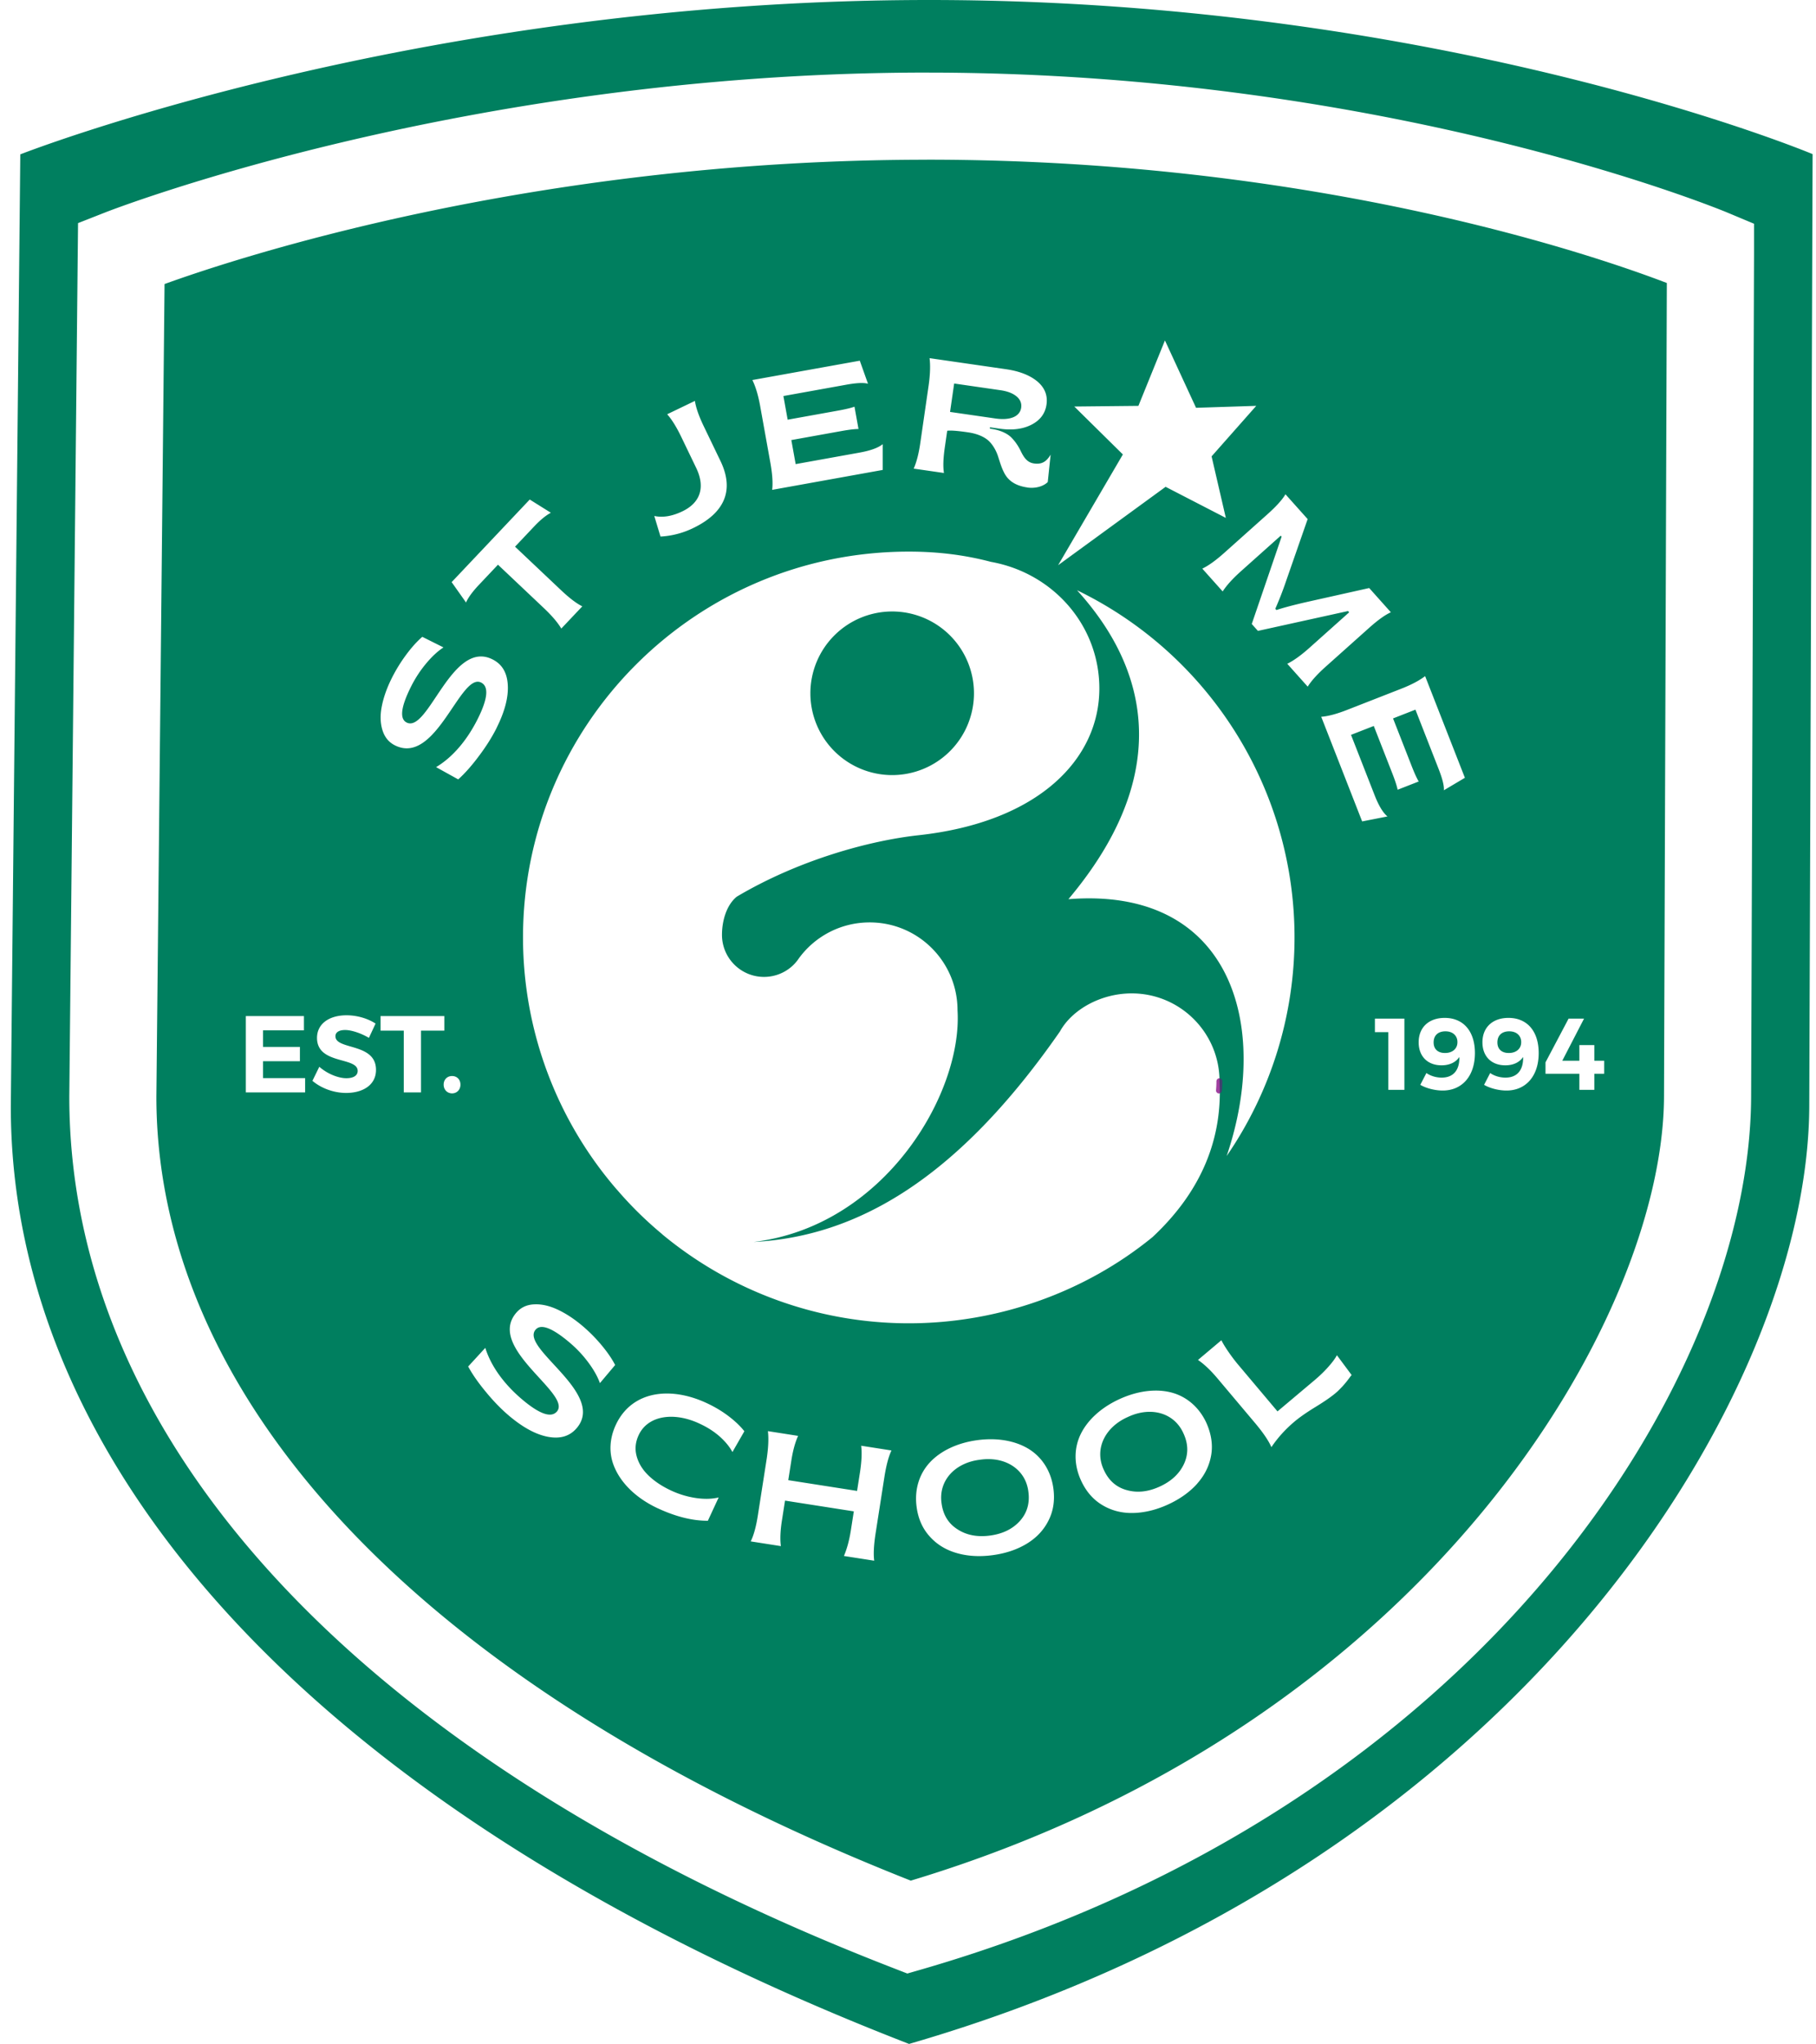<?xml version="1.0" encoding="UTF-8" standalone="no"?>
<svg
   xmlns:dc="http://purl.org/dc/elements/1.1/"
   xmlns:cc="http://creativecommons.org/ns#"
   xmlns:rdf="http://www.w3.org/1999/02/22-rdf-syntax-ns#"
   xmlns:svg="http://www.w3.org/2000/svg"
   xmlns="http://www.w3.org/2000/svg"
   xmlns:sodipodi="http://sodipodi.sourceforge.net/DTD/sodipodi-0.dtd"
   xmlns:inkscape="http://www.inkscape.org/namespaces/inkscape"
   sodipodi:docname="School_Logo_Green.svg"
   inkscape:version="1.0 (4035a4fb49, 2020-05-01)"
   id="svg8"
   version="1.1"
   viewBox="0 0 266.67 300.047"
   height="1134.035"
   width="1007.885">
  <defs
     id="defs2" />
  <sodipodi:namedview
     inkscape:window-maximized="0"
     inkscape:window-y="49"
     inkscape:window-x="300"
     inkscape:window-height="729"
     inkscape:window-width="1274"
     units="px"
     showgrid="false"
     inkscape:document-rotation="0"
     inkscape:current-layer="layer1"
     inkscape:document-units="px"
     inkscape:cy="284.02865"
     inkscape:cx="1015.3505"
     inkscape:zoom="0.17507465"
     inkscape:pageshadow="2"
     inkscape:pageopacity="0"
     borderopacity="1.0"
     bordercolor="#666666"
     pagecolor="#545454"
     id="base" />
  <g
     id="layer1"
     inkscape:groupmode="layer"
     inkscape:label="Layer 1">
    <path
       id="path2277"
       style="opacity:0.5;fill:none;stroke:#800080;stroke-width:0.853;stroke-linecap:round;stroke-miterlimit:4;stroke-dasharray:none;paint-order:markers fill stroke;stop-color:#000000"
       d="m 179.061,158.725 a 12.897,12.897 0 0 1 -0.064,1.358" />
    <path
       id="path2342"
       style="fill:#007f5f;fill-opacity:1;stroke:none;stroke-width:0.853;stroke-linecap:butt;stroke-linejoin:miter;stroke-miterlimit:4;stroke-dasharray:none;stroke-opacity:1"
       d="M 136.428,0 C 60.653,0 2.98,22.662 2.98,22.662 L 1.587,162.428 c 0,52.779 44.548,103.75 131.905,137.619 90.377,-26.175 132.027,-95.987 132.189,-137.619 L 266.171,22.624 C 266.171,22.624 212.204,0 136.428,0 Z m -0.29,10.652 v 0.004 c 68.452,0 117.513,20.548 117.513,20.548 l 3.92,1.642 v 4.269 l -0.428,123.912 c -0.161,41.14 -39.275,104.188 -121.826,128.084 l -2.082,0.599 -2.011,-0.781 C 52.428,258.397 10.177,211.376 10.177,161 v -0.035 l 1.283,-128.212 4.006,-1.574 c 0,0 52.207,-20.527 120.672,-20.527 z m 0,12.788 v 0.007 c -58.441,0 -102.296,14.748 -111.975,18.25 L 22.964,161 c 0,42.749 36.168,85.599 110.779,115.076 76.233,-22.982 110.496,-82.748 110.609,-115.101 L 244.765,41.544 C 235.37,37.947 194.25,23.44 136.138,23.44 Z m 34.927,26.536 4.568,9.889 8.841,-0.287 -6.559,7.417 2.092,9.033 -8.844,-4.564 -15.785,11.508 9.509,-16.259 -7.133,-7.036 9.415,-0.097 z m -34.565,2.601 11.207,1.62 c 1.989,0.287 3.53,0.891 4.622,1.799 1.086,0.92 1.538,2.046 1.344,3.392 -0.19,1.311 -0.919,2.291 -2.192,2.95 -1.273,0.657 -2.837,0.86 -4.703,0.59 l -1.415,-0.203 v 0.193 l 0.194,0.033 c 1.312,0.19 2.35,0.674 2.933,1.255 0.587,0.581 1.022,1.255 1.344,1.891 0.451,0.943 0.931,1.784 1.995,1.938 1.173,0.17 1.841,-0.276 2.45,-1.296 l -0.422,4.025 c -0.648,0.645 -1.825,0.97 -2.991,0.803 l -0.016,-0.009 c -1.976,-0.286 -2.943,-1.188 -3.455,-2.277 -0.367,-0.734 -0.593,-1.541 -0.851,-2.328 -0.268,-0.789 -0.687,-1.565 -1.293,-2.171 -0.616,-0.608 -1.676,-1.109 -3.088,-1.312 -1.573,-0.235 -2.598,-0.306 -3.071,-0.235 l -0.348,2.408 c -0.226,1.571 -0.29,2.835 -0.129,3.792 l -4.445,-0.642 c 0.425,-0.954 0.754,-2.235 0.98,-3.829 l 1.222,-8.434 c 0.226,-1.617 0.258,-2.936 0.129,-3.95 z m -10.243,0.373 1.202,3.382 c -0.625,-0.179 -1.695,-0.126 -3.214,0.148 l -9.206,1.658 0.625,3.474 7.42,-1.337 c 1.067,-0.192 1.86,-0.38 2.392,-0.571 l 0.59,3.272 c -0.612,0.006 -1.431,0.11 -2.443,0.29 l -7.42,1.336 0.635,3.53 9.377,-1.689 c 1.621,-0.292 2.752,-0.705 3.41,-1.241 v 3.784 l -16.238,2.925 c 0.126,-0.986 0.032,-2.305 -0.258,-3.947 l -1.509,-8.387 c -0.284,-1.563 -0.661,-2.818 -1.138,-3.788 z m 13.857,3.35 -0.603,4.171 6.647,0.961 c 2.16,0.312 3.603,-0.263 3.797,-1.586 0.093,-0.645 -0.139,-1.197 -0.683,-1.657 -0.558,-0.461 -1.344,-0.76 -2.353,-0.905 z m -38.07,2.553 c 0.145,0.983 0.58,2.232 1.305,3.734 l 2.447,5.084 c 2.063,4.282 0.638,7.617 -4.026,9.861 -1.525,0.734 -3.114,1.143 -4.78,1.236 l -0.912,-3.023 c 1.26,0.269 2.643,0.034 4.136,-0.684 2.708,-1.303 3.349,-3.603 2.018,-6.372 l -2.176,-4.518 c -0.709,-1.472 -1.402,-2.596 -2.085,-3.357 z m 86.718,13.705 3.259,3.645 -3.123,8.966 c -0.506,1.509 -1.054,2.902 -1.628,4.197 l 0.161,0.187 c 1.16,-0.38 2.614,-0.759 4.345,-1.155 l 9.283,-2.075 3.182,3.56 c -0.864,0.388 -1.924,1.154 -3.21,2.303 l -6.356,5.679 c -1.218,1.089 -2.105,2.066 -2.646,2.934 l -3.001,-3.356 c 0.967,-0.48 2.063,-1.276 3.281,-2.365 l 5.809,-5.191 -0.161,-0.187 -13.238,2.914 -0.906,-1.013 4.384,-12.82 -0.129,-0.145 -5.809,5.191 c -1.218,1.089 -2.133,2.089 -2.717,2.995 l -2.991,-3.347 c 0.922,-0.442 1.992,-1.215 3.21,-2.303 l 6.356,-5.678 c 1.286,-1.149 2.166,-2.12 2.647,-2.934 z m -110.973,0.773 3.101,1.941 c -0.735,0.392 -1.557,1.062 -2.472,2.033 l -2.788,2.947 6.734,6.365 c 1.235,1.169 2.276,1.964 3.146,2.393 l -3.085,3.262 C 81.889,91.373 81.029,90.37 79.859,89.264 l -6.734,-6.366 -2.794,2.955 c -0.948,1.004 -1.576,1.87 -1.898,2.59 l -2.111,-2.987 z m 55.659,7.645 c 3.991,0 7.96,0.423 12.065,1.504 9.117,1.63 15.921,9.315 15.921,18.591 0,10.251 -8.773,19.6 -26.558,21.542 -7.164,0.782 -17.565,3.606 -26.698,9.025 -1.49,1.227 -2.159,3.516 -2.159,5.596 0,3.41 2.766,6.175 6.176,6.175 2.046,0 3.958,-1.013 5.082,-2.678 2.317,-3.215 6.128,-5.323 10.431,-5.324 7.124,0 12.899,5.775 12.899,12.898 0.759,12.185 -10.695,31.694 -29.937,34.015 15.233,-0.802 29.974,-9.307 44.983,-30.912 1.751,-3.176 5.971,-5.58 10.528,-5.58 7.124,0 12.9,5.774 12.9,12.897 0.452,8.3 -2.557,16.088 -9.845,22.884 -9.871,8.065 -22.624,12.65 -35.787,12.65 -13.211,0 -26.007,-4.617 -36.195,-13.056 0.01,0.002 0.021,0.004 0.031,0.006 -0.003,-9.1e-4 -0.006,-0.002 -0.01,-0.003 -2.397,-1.989 -4.627,-4.174 -6.661,-6.547 -0.017,-0.049 -0.032,-0.097 -0.049,-0.146 0.016,0.052 0.031,0.103 0.048,0.155 -8.909,-10.285 -13.811,-23.441 -13.811,-37.052 0,-31.282 25.361,-56.64 56.647,-56.64 z m 24.706,5.669 c 19.527,9.459 31.94,29.26 31.94,50.972 0,11.458 -3.475,22.646 -9.967,32.088 6.562,-19.294 0.604,-39.591 -23.236,-37.704 18.052,-21.469 8.546,-37.341 1.263,-45.356 z m -27.17,3.12 a 12.009,12.008 0 0 0 -11.983,12.009 12.009,12.008 0 0 0 12.009,12.008 12.009,12.008 0 0 0 12.011,-12.008 12.009,12.008 0 0 0 -12.011,-12.009 12.009,12.008 0 0 0 -0.025,0 z m -68.97,3.722 3.108,1.552 c -0.851,0.557 -1.712,1.355 -2.572,2.392 -0.864,1.037 -1.596,2.167 -2.202,3.383 -1.486,2.974 -1.695,4.721 -0.632,5.252 3.178,1.587 6.62,-12.259 12.599,-9.273 1.402,0.699 2.153,1.951 2.25,3.754 0.11,1.803 -0.441,3.903 -1.64,6.305 h 0.006 c -0.645,1.288 -1.492,2.652 -2.559,4.073 -1.057,1.426 -2.088,2.596 -3.084,3.49 l -3.249,-1.801 c 2.456,-1.467 4.564,-3.977 6.111,-7.073 1.492,-2.984 1.654,-4.767 0.5,-5.344 -3.056,-1.526 -6.602,12.243 -12.652,9.221 -0.909,-0.454 -1.511,-1.195 -1.834,-2.231 -0.322,-1.037 -0.355,-2.202 -0.097,-3.505 0.255,-1.303 0.741,-2.682 1.46,-4.123 0.593,-1.185 1.292,-2.331 2.114,-3.44 0.815,-1.099 1.611,-1.978 2.372,-2.632 z m 147.257,5.767 5.841,14.925 -3.088,1.833 c 0.055,-0.647 -0.206,-1.686 -0.767,-3.122 l -3.407,-8.713 -3.288,1.286 2.746,7.021 c 0.396,1.011 0.732,1.75 1.022,2.238 l -3.094,1.211 c -0.126,-0.601 -0.384,-1.384 -0.758,-2.341 l -2.746,-7.021 -3.342,1.306 3.471,8.872 c 0.6,1.532 1.225,2.564 1.879,3.105 l -3.716,0.729 -6.008,-15.361 c 0.99,-0.069 2.269,-0.409 3.819,-1.017 l 7.939,-3.104 c 1.479,-0.579 2.637,-1.191 3.497,-1.846 z M 50.891,149.044 c 1.569,0 3.138,0.48 4.259,1.216 l -0.977,2.098 c -1.185,-0.704 -2.593,-1.153 -3.49,-1.153 -0.849,0 -1.425,0.304 -1.425,0.913 0,2.065 5.972,0.913 5.956,4.947 0,2.193 -1.905,3.378 -4.387,3.378 -1.841,0 -3.683,-0.704 -4.947,-1.777 l 1.009,-2.066 c 1.153,1.025 2.785,1.681 3.97,1.681 1.041,0 1.665,-0.384 1.665,-1.073 0,-2.113 -5.972,-0.88 -5.972,-4.85 0,-2.033 1.745,-3.314 4.339,-3.314 z m -14.793,0.112 h 8.534 v 2.097 h -6.004 v 2.433 h 5.412 v 2.097 h -5.412 v 2.482 h 6.18 v 2.097 h -8.71 z m 19.784,0 h 9.366 v 2.145 h -3.426 v 9.061 h -2.53 v -9.061 h -3.41 z m 156.266,0.271 c 2.748,0 4.436,1.957 4.436,5.168 0,3.331 -1.852,5.496 -4.735,5.496 -1.12,0 -2.42,-0.329 -3.286,-0.837 l 0.896,-1.732 c 0.627,0.433 1.434,0.672 2.24,0.672 1.792,0 2.644,-1.18 2.599,-3.032 -0.508,0.762 -1.404,1.225 -2.614,1.225 -2.076,0 -3.361,-1.344 -3.361,-3.375 0,-2.21 1.509,-3.585 3.824,-3.585 z m 9.365,0 c 2.748,0 4.436,1.957 4.436,5.168 0,3.331 -1.852,5.496 -4.735,5.496 -1.12,0 -2.42,-0.329 -3.286,-0.837 l 0.896,-1.732 c 0.627,0.433 1.434,0.672 2.24,0.672 1.792,0 2.644,-1.18 2.599,-3.032 -0.508,0.762 -1.404,1.225 -2.614,1.225 -2.076,0 -3.361,-1.344 -3.361,-3.375 0,-2.21 1.509,-3.585 3.824,-3.585 z m -19.616,0.104 h 4.332 v 10.455 h -2.36 v -8.469 h -1.972 z m 28.443,0 h 2.27 l -3.197,6.184 h 2.509 v -2.3 h 2.196 v 2.3 h 1.449 v 1.912 h -1.449 v 2.36 h -2.196 v -2.36 h -4.974 v -1.673 z m -18.087,1.867 c -1.06,0 -1.733,0.582 -1.733,1.628 0,0.971 0.612,1.553 1.673,1.553 1.165,0 1.838,-0.702 1.822,-1.598 0.015,-0.806 -0.552,-1.583 -1.762,-1.583 z m 9.365,0 c -1.061,0 -1.733,0.582 -1.733,1.628 0,0.971 0.612,1.553 1.673,1.553 1.165,0 1.838,-0.702 1.822,-1.598 0.015,-0.806 -0.552,-1.583 -1.762,-1.583 z m -155.237,6.562 c 0.72,0 1.233,0.513 1.233,1.265 0,0.736 -0.513,1.281 -1.233,1.281 -0.704,0 -1.233,-0.544 -1.233,-1.281 0,-0.752 0.528,-1.265 1.233,-1.265 z m 12.411,33.51 c 0.96,0.014 1.964,0.26 3.021,0.744 1.205,0.553 2.433,1.347 3.668,2.384 1.012,0.853 1.963,1.802 2.846,2.86 0.877,1.052 1.547,2.032 2.005,2.925 l -2.237,2.657 c -0.342,-0.96 -0.916,-1.98 -1.725,-3.062 -0.806,-1.082 -1.731,-2.056 -2.772,-2.932 -2.543,-2.14 -4.193,-2.752 -4.957,-1.843 -2.289,2.718 10.366,9.307 6.063,14.42 -1.009,1.198 -2.398,1.627 -4.177,1.308 -1.779,-0.317 -3.691,-1.345 -5.744,-3.073 -1.102,-0.927 -2.231,-2.071 -3.362,-3.441 -1.138,-1.361 -2.034,-2.638 -2.672,-3.816 l 2.514,-2.737 c 0.851,2.732 2.798,5.37 5.444,7.599 2.553,2.148 4.248,2.723 5.08,1.736 2.201,-2.613 -10.356,-9.284 -6.002,-14.458 0.654,-0.778 1.518,-1.2 2.598,-1.261 0.135,-0.008 0.271,-0.01 0.408,-0.008 z m 100.56,5.277 c 0.216,0.432 0.548,0.987 1.009,1.659 0.461,0.672 0.941,1.313 1.44,1.907 l 5.792,6.877 5.463,-4.598 c 0.751,-0.633 1.415,-1.281 2.005,-1.944 0.583,-0.655 1,-1.219 1.257,-1.7 l 2.159,2.901 c -0.029,0.038 -0.161,0.19 -0.355,0.464 -0.203,0.275 -0.387,0.509 -0.548,0.699 -0.164,0.197 -0.364,0.437 -0.654,0.731 -0.277,0.292 -0.538,0.546 -0.796,0.759 -0.67,0.567 -1.664,1.252 -2.956,2.041 -1.299,0.796 -2.327,1.511 -3.068,2.136 -1.347,1.133 -2.482,2.39 -3.404,3.762 -0.4,-0.934 -1.205,-2.122 -2.417,-3.564 l -5.49,-6.518 c -1.025,-1.215 -1.976,-2.115 -2.872,-2.719 z m -9.597,7.389 c 0.768,0.003 1.506,0.092 2.202,0.269 2.23,0.565 4.126,2.134 5.209,4.504 0.693,1.58 0.951,3.142 0.693,4.682 -0.261,1.55 -0.941,2.942 -2.043,4.186 h 0.01 c -1.115,1.249 -2.553,2.281 -4.329,3.092 -1.776,0.811 -3.5,1.206 -5.16,1.238 -1.673,0.022 -3.172,-0.373 -4.513,-1.193 -1.338,-0.809 -2.362,-2.011 -3.084,-3.59 -1.089,-2.369 -1.035,-4.831 0,-6.885 1.035,-2.054 3.023,-3.854 5.676,-5.064 1.822,-0.831 3.651,-1.244 5.34,-1.238 z m -72.011,0.432 c 1.898,-0.033 3.954,0.444 5.983,1.383 1.193,0.552 2.269,1.189 3.246,1.931 0.97,0.737 1.747,1.476 2.333,2.225 l -1.754,3.053 c -0.403,-0.764 -1.022,-1.518 -1.847,-2.264 -0.841,-0.741 -1.811,-1.366 -2.91,-1.874 -3.758,-1.803 -7.7,-1.286 -9.041,1.719 -0.451,1.006 -0.548,2.02 -0.258,3.049 0.28,1.024 0.861,1.972 1.741,2.82 0.88,0.847 1.995,1.591 3.342,2.214 1.183,0.547 2.388,0.903 3.626,1.086 1.228,0.177 2.337,0.152 3.327,-0.084 l -1.586,3.421 c -2.23,0.011 -4.673,-0.59 -7.307,-1.809 l -0.007,-5.2e-4 c -3.243,-1.502 -5.618,-3.822 -6.575,-6.492 -0.638,-1.769 -0.541,-3.801 0.361,-5.75 1.436,-3.104 4.162,-4.573 7.325,-4.627 z m 70.953,2.687 c -1,0.019 -2.05,0.27 -3.08,0.759 -3.326,1.461 -4.98,4.684 -3.52,7.773 0.706,1.548 1.821,2.533 3.346,2.955 h 0.013 c 1.518,0.437 3.133,0.265 4.838,-0.513 1.705,-0.778 2.894,-1.886 3.568,-3.324 0.657,-1.423 0.645,-2.911 -0.064,-4.459 -0.946,-2.149 -2.901,-3.232 -5.101,-3.191 z m -55.934,2.834 4.435,0.694 c -0.442,0.971 -0.776,2.203 -1.002,3.681 l -0.442,2.822 10.102,1.579 0.442,-2.822 c 0.226,-1.523 0.29,-2.798 0.161,-3.812 l 4.448,0.695 c -0.435,0.927 -0.767,2.203 -1.025,3.817 l -1.315,8.419 c -0.258,1.704 -0.322,3.012 -0.193,3.948 l -4.448,-0.695 c 0.458,-1.073 0.78,-2.293 1.005,-3.681 l 0.448,-2.867 -10.102,-1.579 -0.448,2.867 c -0.258,1.614 -0.29,2.877 -0.161,3.812 l -4.429,-0.693 c 0.442,-0.891 0.79,-2.166 1.048,-3.814 l 1.315,-8.42 c 0.226,-1.569 0.29,-2.878 0.161,-3.951 z m 32.844,1.189 c 2.054,0.019 3.911,0.499 5.39,1.388 1.969,1.185 3.333,3.236 3.684,5.817 0.235,1.721 0.009,3.284 -0.69,4.682 -0.696,1.409 -1.75,2.544 -3.166,3.417 v 5.2e-4 c -1.428,0.874 -3.101,1.446 -5.038,1.71 -1.934,0.262 -3.7,0.157 -5.299,-0.306 -1.608,-0.462 -2.927,-1.273 -3.974,-2.445 -1.048,-1.161 -1.689,-2.608 -1.914,-4.328 -0.351,-2.581 0.412,-4.922 1.998,-6.589 1.583,-1.668 4.01,-2.816 6.895,-3.209 0.722,-0.098 1.429,-0.143 2.113,-0.137 z m -0.4,2.917 c -0.431,-0.005 -0.874,0.026 -1.324,0.095 -3.616,0.434 -6.121,3.046 -5.615,6.424 0.229,1.687 1.012,2.952 2.35,3.796 1.325,0.858 2.923,1.158 4.78,0.906 1.857,-0.252 3.316,-0.969 4.377,-2.151 1.044,-1.169 1.463,-2.597 1.238,-4.284 -0.364,-2.967 -2.791,-4.752 -5.806,-4.786 z" />
    <path
       d="m 179.061,158.725 a 12.897,12.897 0 0 1 -0.064,1.358"
       style="opacity:0.5;fill:none;stroke:#800080;stroke-width:0.853;stroke-linecap:round;stroke-miterlimit:4;stroke-dasharray:none;paint-order:markers fill stroke;stop-color:#000000"
       id="path2344" />
  </g>
</svg>
